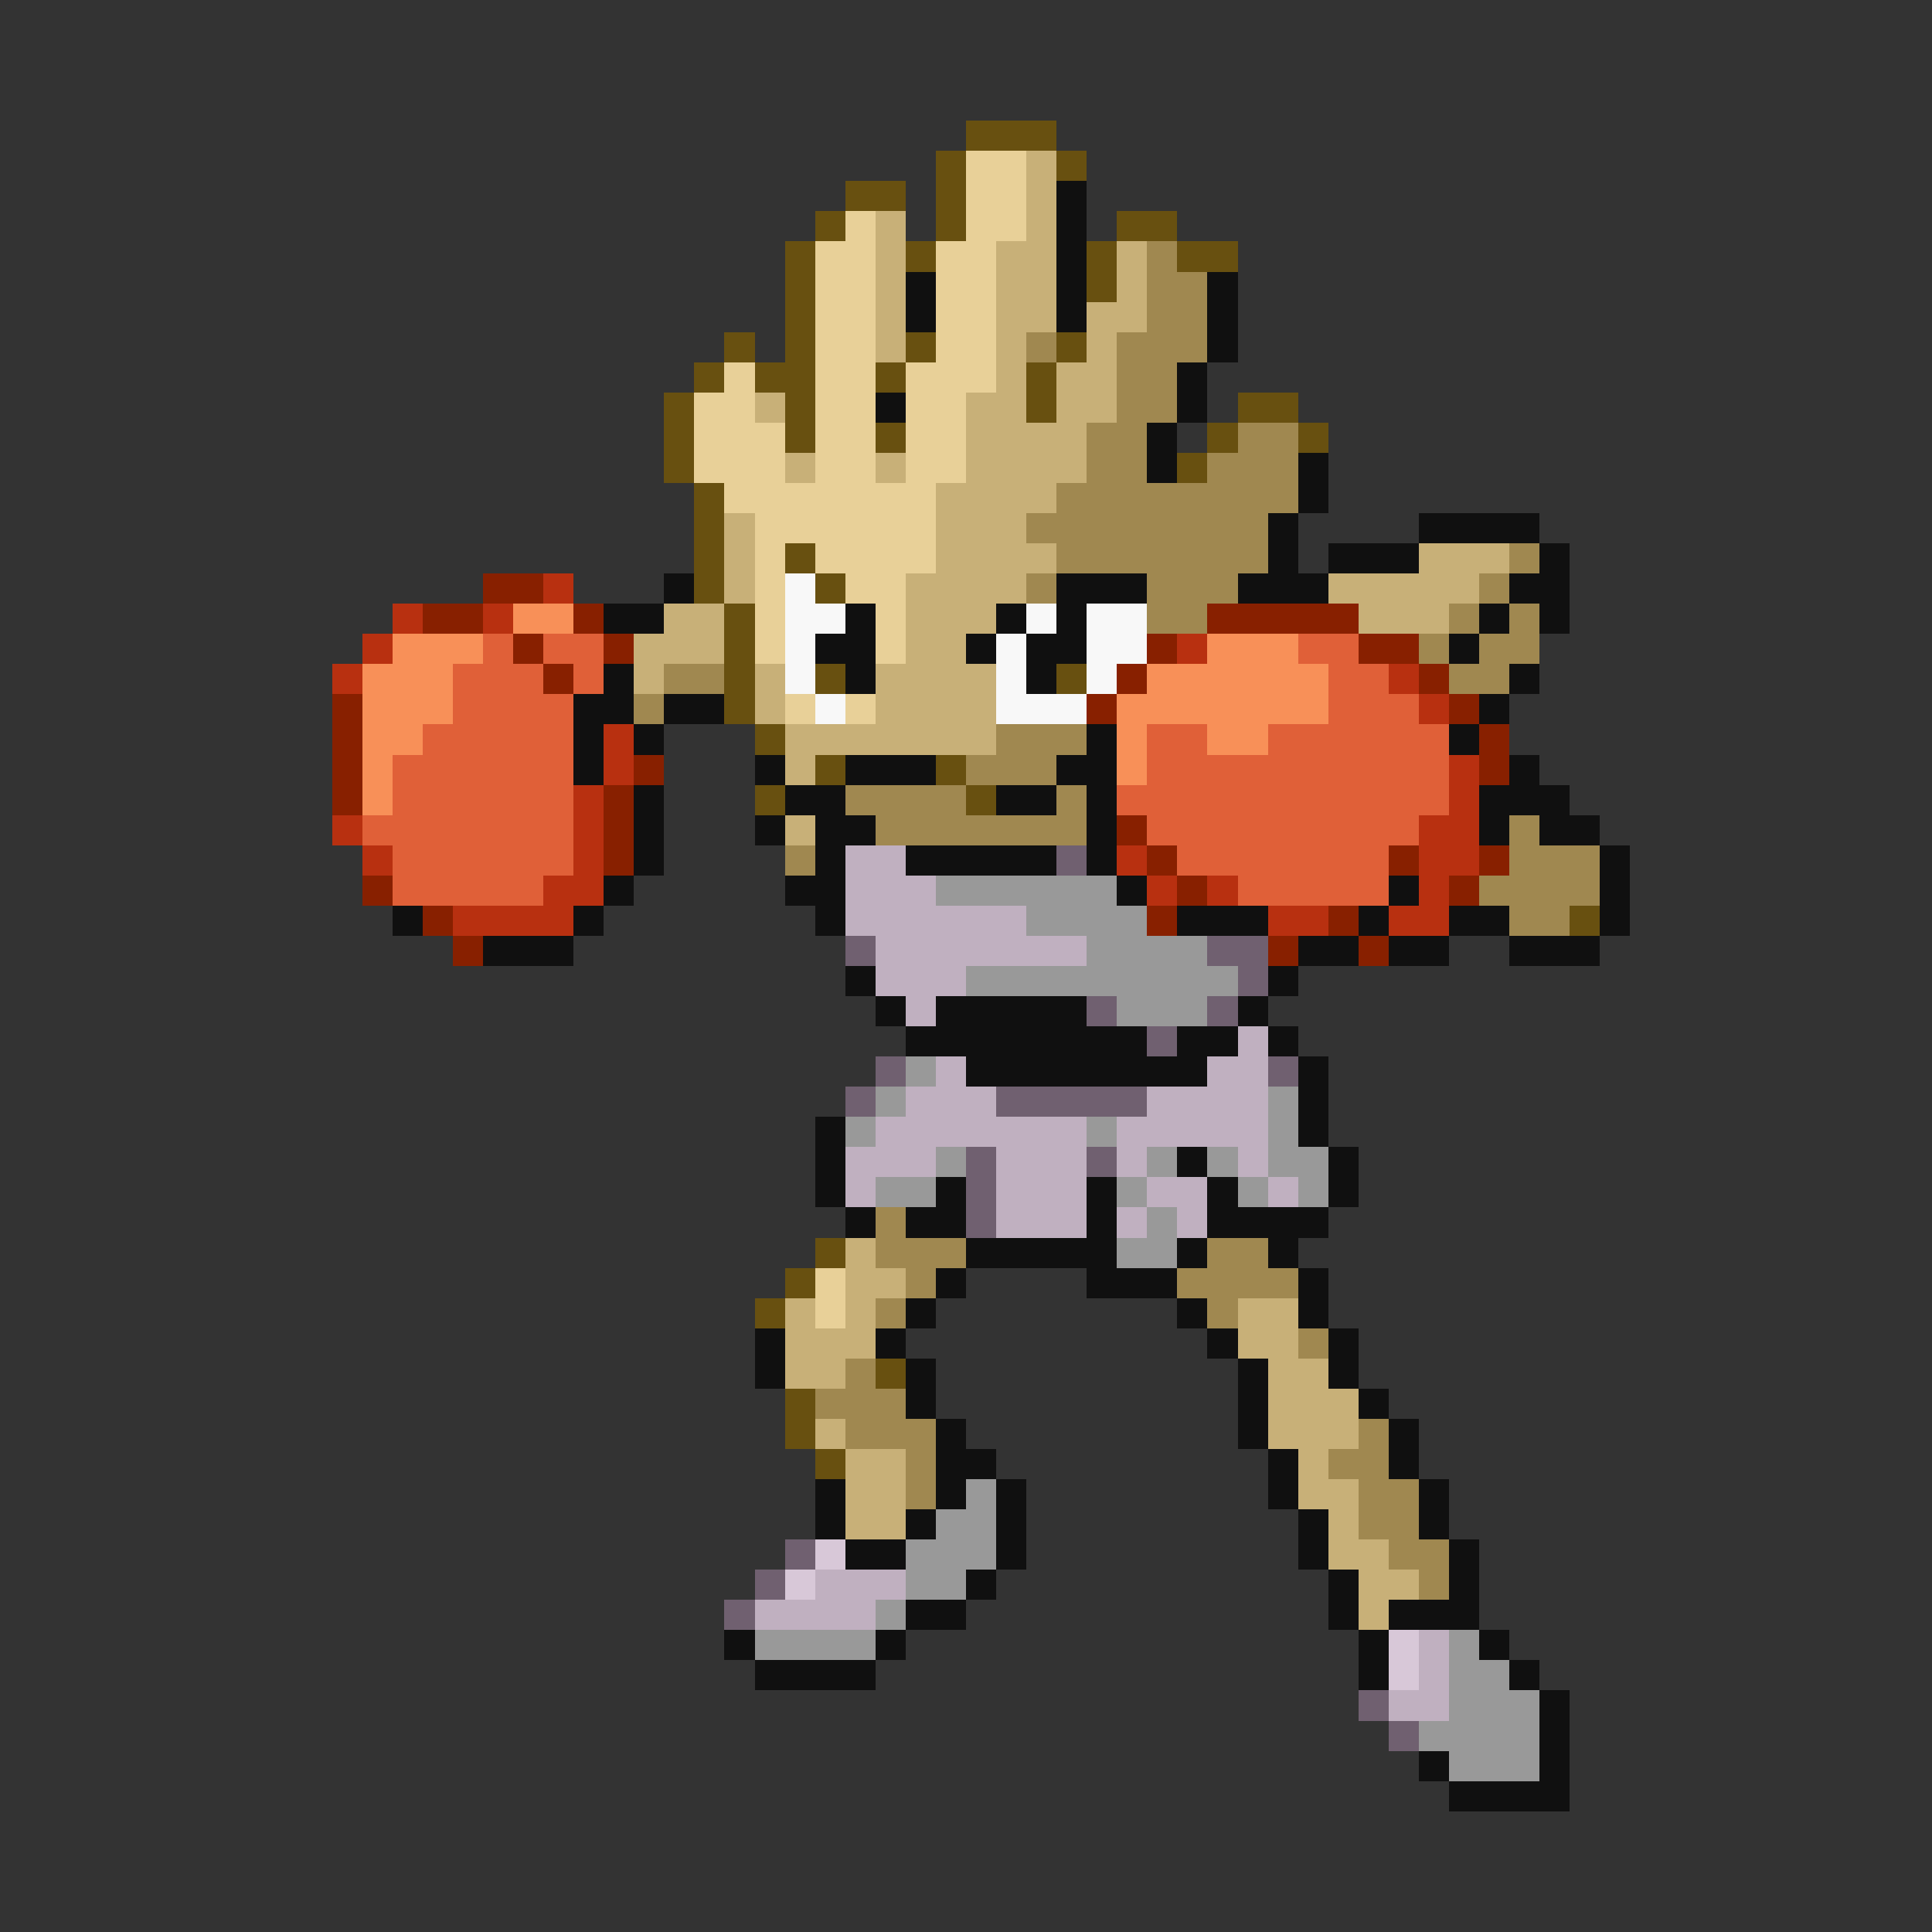 <svg xmlns="http://www.w3.org/2000/svg" viewBox="0 -0.5 64 64" shape-rendering="crispEdges">
<rect x="0" y="-0.5" width="64" height="64" fill="#333333" stroke="none"/>
<path stroke="#685010" d="M32 4h3M31 5h1M35 5h1M28 6h2M31 6h1M27 7h1M31 7h1M37 7h2M26 8h1M30 8h1M36 8h1M39 8h2M26 9h1M36 9h1M26 10h1M24 11h1M26 11h1M30 11h1M35 11h1M23 12h1M25 12h2M29 12h1M34 12h1M22 13h1M26 13h1M34 13h1M41 13h2M22 14h1M26 14h1M29 14h1M40 14h1M43 14h1M22 15h1M39 15h1M23 16h1M23 17h1M23 18h1M26 18h1M23 19h1M27 19h1M24 20h1M24 21h1M24 22h1M27 22h1M35 22h1M24 23h1M25 24h1M27 25h1M31 25h1M25 26h1M32 26h1M52 30h1M27 41h1M26 42h1M25 43h1M29 45h1M26 46h1M26 47h1M27 48h1" />
<path stroke="#e8d098" d="M32 5h2M32 6h2M28 7h1M32 7h2M27 8h2M31 8h2M27 9h2M31 9h2M27 10h2M31 10h2M27 11h2M31 11h2M24 12h1M27 12h2M30 12h3M23 13h2M27 13h2M30 13h2M23 14h3M27 14h2M30 14h2M23 15h3M27 15h2M30 15h2M24 16h7M25 17h6M25 18h1M27 18h4M25 19h1M28 19h2M25 20h1M29 20h1M25 21h1M29 21h1M26 23h1M28 23h1M27 42h1M27 43h1" />
<path stroke="#c8b078" d="M34 5h1M34 6h1M29 7h1M34 7h1M29 8h1M33 8h2M37 8h1M29 9h1M33 9h2M37 9h1M29 10h1M33 10h2M36 10h2M29 11h1M33 11h1M36 11h1M33 12h1M35 12h2M25 13h1M32 13h2M35 13h2M32 14h4M26 15h1M29 15h1M32 15h4M31 16h4M24 17h1M31 17h3M24 18h1M31 18h4M47 18h3M24 19h1M30 19h4M44 19h5M22 20h2M30 20h3M45 20h3M21 21h3M30 21h2M21 22h1M25 22h1M29 22h4M25 23h1M29 23h4M26 24h7M26 25h1M26 27h1M28 41h1M28 42h2M26 43h1M28 43h1M41 43h2M26 44h3M41 44h2M26 45h2M42 45h2M42 46h3M27 47h1M42 47h3M28 48h2M43 48h1M28 49h2M43 49h2M28 50h2M44 50h1M44 51h2M45 52h2M45 53h1" />
<path stroke="#101010" d="M35 6h1M35 7h1M35 8h1M30 9h1M35 9h1M40 9h1M30 10h1M35 10h1M40 10h1M40 11h1M39 12h1M29 13h1M39 13h1M38 14h1M38 15h1M43 15h1M43 16h1M42 17h1M47 17h4M42 18h1M44 18h3M51 18h1M22 19h1M35 19h3M41 19h3M50 19h2M20 20h2M28 20h1M33 20h1M35 20h1M49 20h1M51 20h1M27 21h2M32 21h1M34 21h2M48 21h1M20 22h1M28 22h1M34 22h1M50 22h1M19 23h2M22 23h2M49 23h1M19 24h1M21 24h1M36 24h1M48 24h1M19 25h1M25 25h1M28 25h3M35 25h2M50 25h1M21 26h1M26 26h2M33 26h2M36 26h1M49 26h3M21 27h1M25 27h1M27 27h2M36 27h1M49 27h1M51 27h2M21 28h1M27 28h1M30 28h5M36 28h1M53 28h1M20 29h1M26 29h2M37 29h1M46 29h1M53 29h1M13 30h1M19 30h1M27 30h1M39 30h3M45 30h1M48 30h2M53 30h1M16 31h3M43 31h2M46 31h2M50 31h3M28 32h1M42 32h1M29 33h1M31 33h5M41 33h1M30 34h8M39 34h2M42 34h1M32 35h8M43 35h1M43 36h1M27 37h1M43 37h1M27 38h1M39 38h1M44 38h1M27 39h1M31 39h1M36 39h1M40 39h1M44 39h1M28 40h1M30 40h2M36 40h1M40 40h4M32 41h5M39 41h1M42 41h1M31 42h1M36 42h3M43 42h1M30 43h1M39 43h1M43 43h1M25 44h1M29 44h1M40 44h1M44 44h1M25 45h1M30 45h1M41 45h1M44 45h1M30 46h1M41 46h1M45 46h1M31 47h1M41 47h1M46 47h1M31 48h2M42 48h1M46 48h1M27 49h1M31 49h1M33 49h1M42 49h1M47 49h1M27 50h1M30 50h1M33 50h1M43 50h1M47 50h1M28 51h2M33 51h1M43 51h1M48 51h1M32 52h1M44 52h1M48 52h1M30 53h2M44 53h1M46 53h3M24 54h1M29 54h1M45 54h1M49 54h1M25 55h4M45 55h1M50 55h1M51 56h1M51 57h1M47 58h1M51 58h1M48 59h4" />
<path stroke="#a08850" d="M38 8h1M38 9h2M38 10h2M34 11h1M37 11h3M37 12h2M37 13h2M36 14h2M41 14h2M36 15h2M40 15h3M35 16h8M34 17h8M35 18h7M50 18h1M34 19h1M38 19h3M49 19h1M38 20h2M48 20h1M50 20h1M47 21h1M49 21h2M22 22h2M48 22h2M21 23h1M33 24h3M32 25h3M28 26h4M35 26h1M29 27h7M50 27h1M26 28h1M50 28h3M49 29h4M50 30h2M29 40h1M29 41h3M40 41h2M30 42h1M39 42h4M29 43h1M40 43h1M43 44h1M28 45h1M27 46h3M28 47h3M45 47h1M30 48h1M44 48h2M30 49h1M45 49h2M45 50h2M46 51h2M47 52h1" />
<path stroke="#882000" d="M16 19h2M14 20h2M19 20h1M40 20h5M17 21h1M20 21h1M38 21h1M45 21h2M18 22h1M37 22h1M47 22h1M11 23h1M36 23h1M48 23h1M11 24h1M49 24h1M11 25h1M21 25h1M49 25h1M11 26h1M20 26h1M20 27h1M37 27h1M20 28h1M38 28h1M46 28h1M49 28h1M12 29h1M39 29h1M48 29h1M14 30h1M38 30h1M44 30h1M15 31h1M42 31h1M45 31h1" />
<path stroke="#b83010" d="M18 19h1M13 20h1M16 20h1M12 21h1M39 21h1M11 22h1M46 22h1M47 23h1M20 24h1M20 25h1M48 25h1M19 26h1M48 26h1M11 27h1M19 27h1M47 27h2M12 28h1M19 28h1M37 28h1M47 28h2M18 29h2M38 29h1M40 29h1M47 29h1M15 30h4M42 30h2M46 30h2" />
<path stroke="#f8f8f8" d="M26 19h1M26 20h2M34 20h1M36 20h2M26 21h1M33 21h1M36 21h2M26 22h1M33 22h1M36 22h1M27 23h1M33 23h3" />
<path stroke="#f89058" d="M17 20h2M13 21h3M40 21h3M12 22h3M38 22h6M12 23h3M37 23h7M12 24h2M37 24h1M40 24h2M12 25h1M37 25h1M12 26h1" />
<path stroke="#e06038" d="M16 21h1M18 21h2M43 21h2M15 22h3M19 22h1M44 22h2M15 23h4M44 23h3M14 24h5M38 24h2M42 24h6M13 25h6M38 25h10M13 26h6M37 26h11M12 27h7M38 27h9M13 28h6M39 28h7M13 29h5M41 29h5" />
<path stroke="#c0b0c0" d="M28 28h2M28 29h3M28 30h6M29 31h7M29 32h3M30 33h1M41 34h1M31 35h1M40 35h2M30 36h3M38 36h4M29 37h7M37 37h5M28 38h3M33 38h3M37 38h1M41 38h1M28 39h1M33 39h3M38 39h2M42 39h1M33 40h3M37 40h1M39 40h1M27 52h3M25 53h4M47 54h1M47 55h1M46 56h2" />
<path stroke="#706070" d="M35 28h1M28 31h1M40 31h2M41 32h1M36 33h1M40 33h1M38 34h1M29 35h1M42 35h1M28 36h1M33 36h5M32 38h1M36 38h1M32 39h1M32 40h1M26 51h1M25 52h1M24 53h1M45 56h1M46 57h1" />
<path stroke="#999999" d="M31 29h6M34 30h4M36 31h4M32 32h9M37 33h3M30 35h1M29 36h1M42 36h1M28 37h1M36 37h1M42 37h1M31 38h1M38 38h1M40 38h1M42 38h2M29 39h2M37 39h1M41 39h1M43 39h1M38 40h1M37 41h2M32 49h1M31 50h2M30 51h3M30 52h2M29 53h1M25 54h4M48 54h1M48 55h2M48 56h3M47 57h4M48 58h3" />
<path stroke="#d8c8d8" d="M27 51h1M26 52h1M46 54h1M46 55h1" />
</svg>